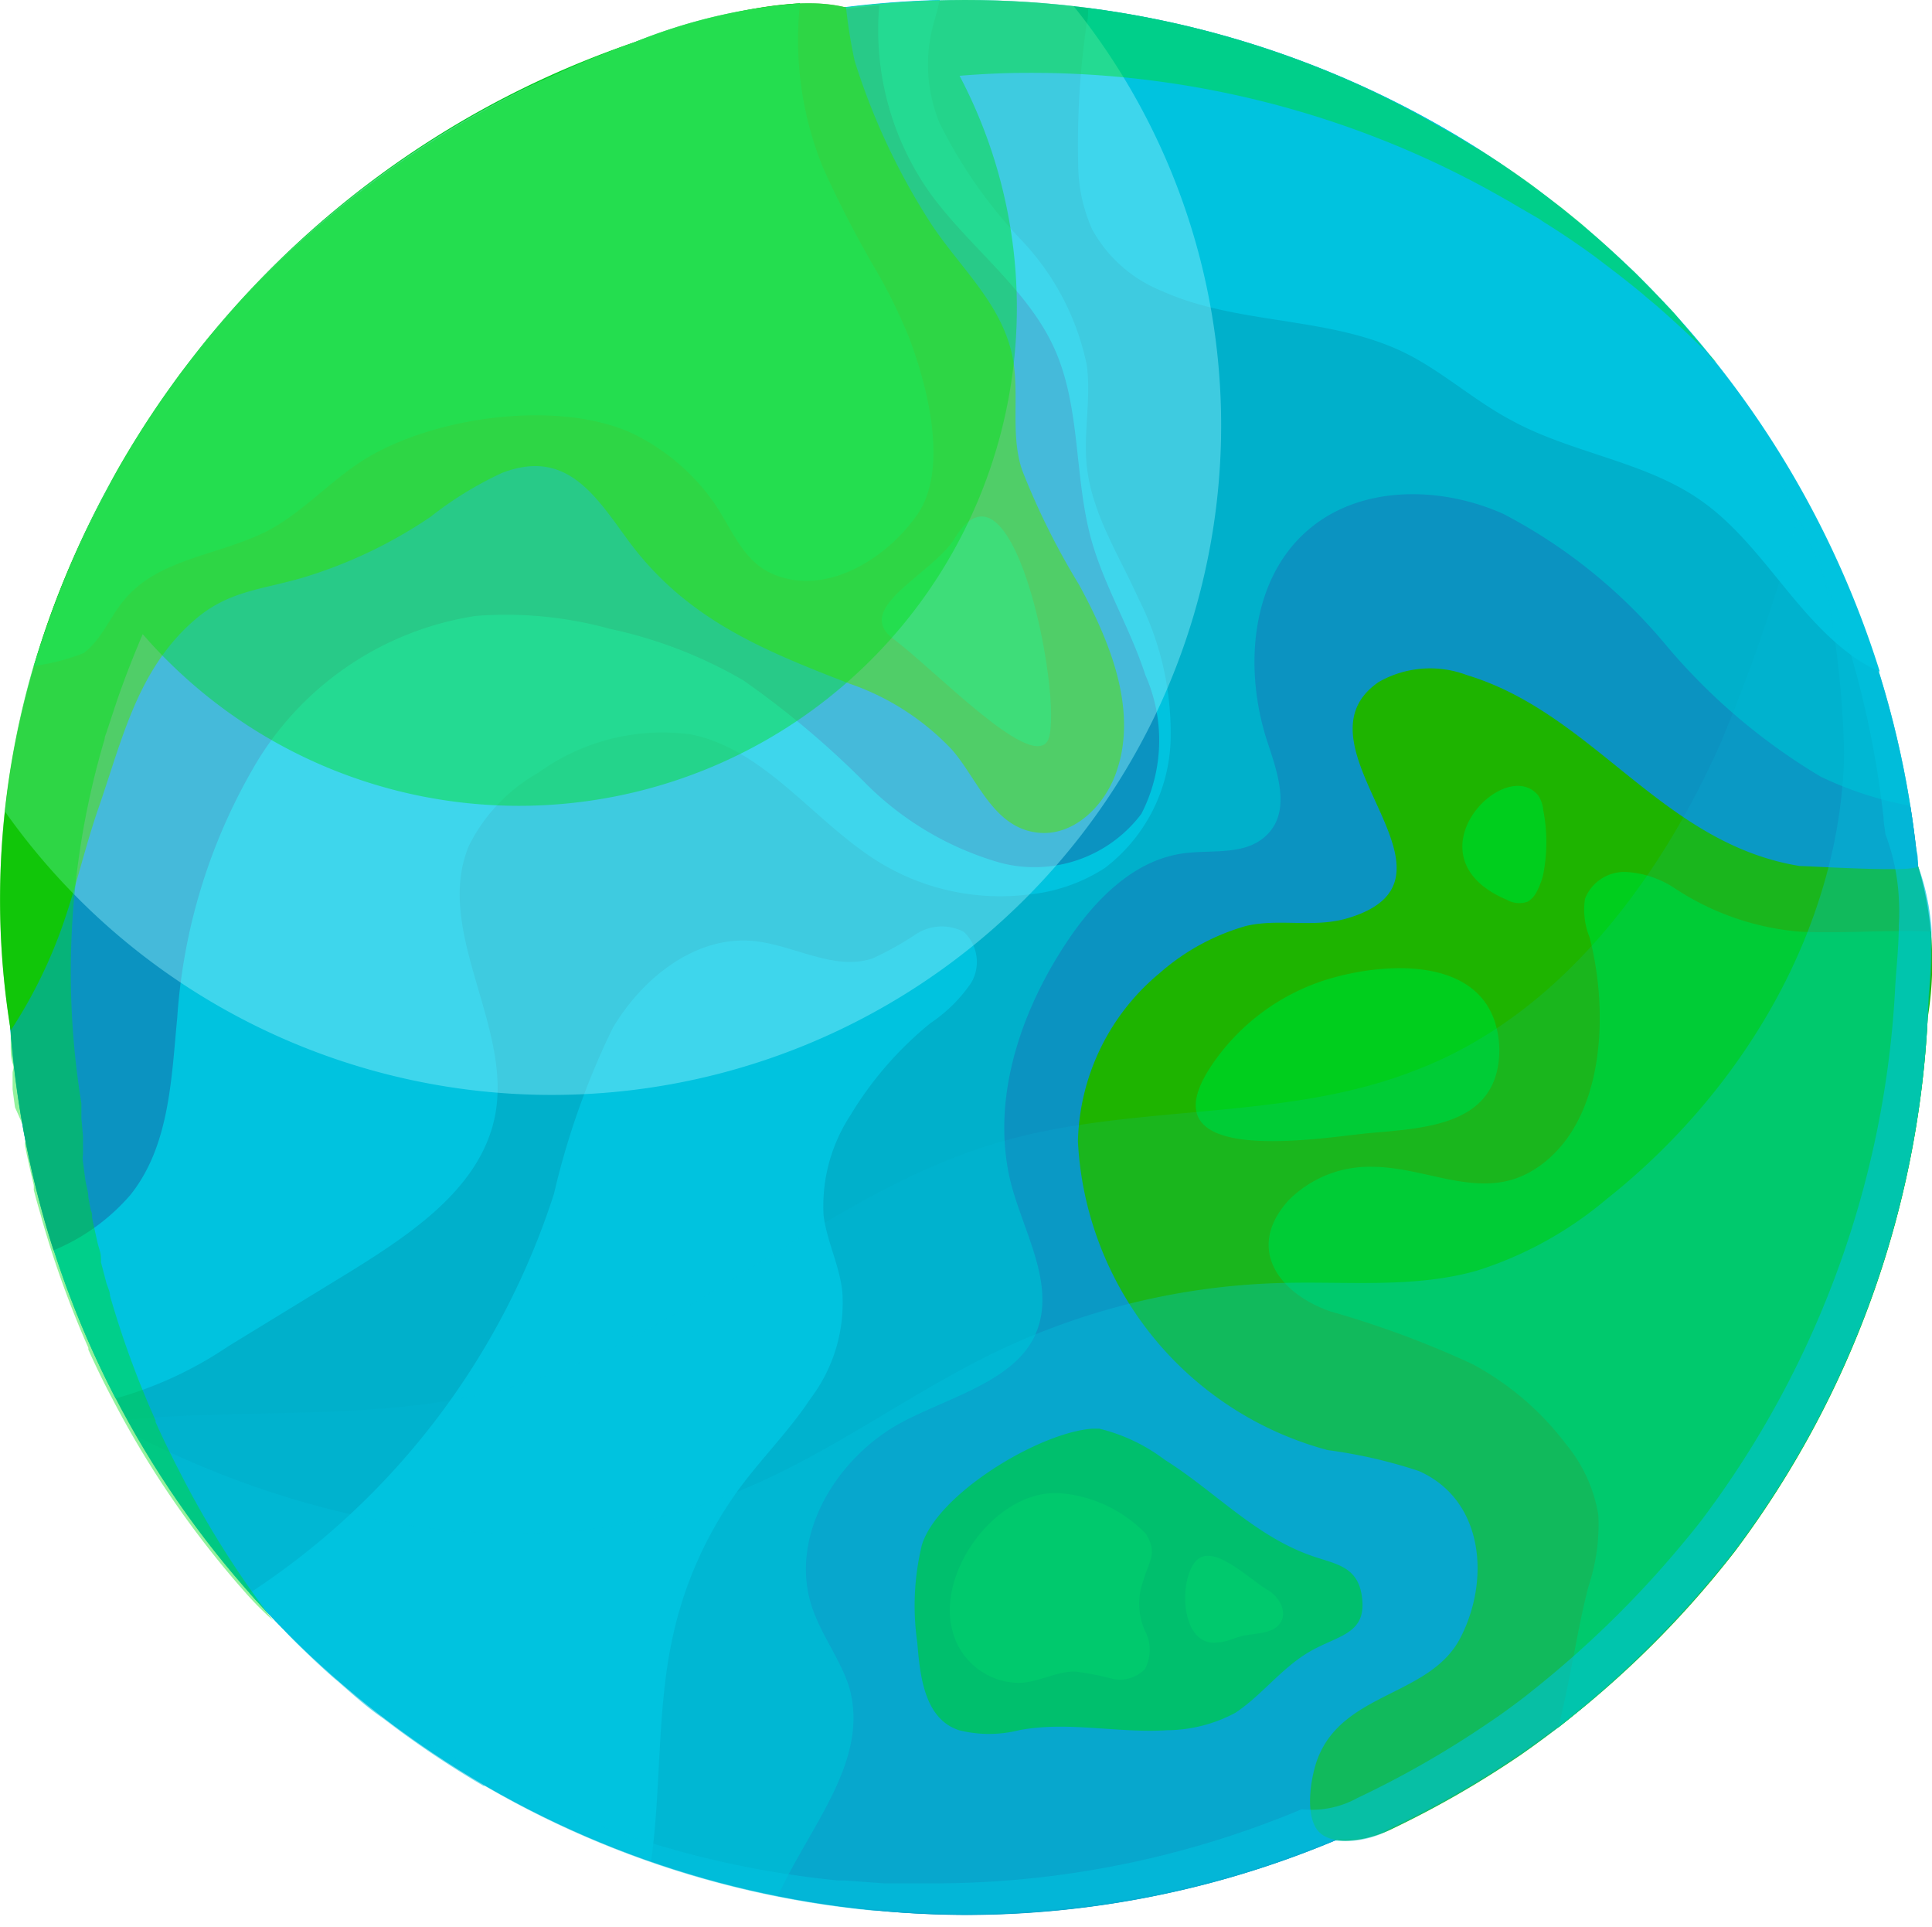 <svg xmlns="http://www.w3.org/2000/svg" xmlns:xlink="http://www.w3.org/1999/xlink" viewBox="0 0 72.16 71.97"><defs><style>.cls-1{mask:url(#mask);filter:url(#luminosity-noclip-5);}.cls-16,.cls-17,.cls-2,.cls-22,.cls-4,.cls-6,.cls-8{mix-blend-mode:multiply;}.cls-2{fill:url(#linear-gradient);}.cls-3{mask:url(#mask-2);filter:url(#luminosity-noclip-6);}.cls-4{fill:url(#radial-gradient);}.cls-5{mask:url(#mask-3);filter:url(#luminosity-noclip-7);}.cls-6{fill:url(#linear-gradient-2);}.cls-7{mask:url(#mask-4);filter:url(#luminosity-noclip-8);}.cls-8{fill:url(#linear-gradient-3);}.cls-9{isolation:isolate;}.cls-10{fill:#00b0cb;}.cls-11{fill:#0b93c1;}.cls-12,.cls-16,.cls-17,.cls-18{fill:#00c3df;}.cls-13{fill:#1eb400;}.cls-14{fill:#00be1b;}.cls-15{fill:#00ce1d;}.cls-16{opacity:0.13;}.cls-17{opacity:0.33;}.cls-18,.cls-20,.cls-26,.cls-28{mix-blend-mode:screen;}.cls-18{opacity:0.56;}.cls-19{fill:#98f1ff;opacity:0.41;}.cls-19,.cls-24{mix-blend-mode:overlay;}.cls-20{fill:#00df16;opacity:0.42;}.cls-21{mask:url(#mask-5);}.cls-22{opacity:0.63;fill:url(#linear-gradient-4);}.cls-23{mask:url(#mask-6);}.cls-24{opacity:0.37;fill:url(#radial-gradient-2);}.cls-25{mask:url(#mask-7);}.cls-26{opacity:0.49;fill:url(#linear-gradient-5);}.cls-27{mask:url(#mask-8);}.cls-28{opacity:0.25;fill:url(#linear-gradient-6);}.cls-29{filter:url(#luminosity-noclip-4);}.cls-30{filter:url(#luminosity-noclip-3);}.cls-31{filter:url(#luminosity-noclip-2);}.cls-32{filter:url(#luminosity-noclip);}</style><filter id="luminosity-noclip" x="0" y="-7935.11" width="72.16" height="32766" filterUnits="userSpaceOnUse" color-interpolation-filters="sRGB"><feFlood flood-color="#fff" result="bg"/><feBlend in="SourceGraphic" in2="bg"/></filter><mask id="mask" x="0" y="-7935.11" width="72.16" height="32766" maskUnits="userSpaceOnUse"><g class="cls-32"/></mask><linearGradient id="linear-gradient" x1="10.24" y1="9.94" x2="61.7" y2="61.41" gradientUnits="userSpaceOnUse"><stop offset="0"/><stop offset="1" stop-color="#fff"/></linearGradient><filter id="luminosity-noclip-2" x="14.51" y="-7935.11" width="28.81" height="32766" filterUnits="userSpaceOnUse" color-interpolation-filters="sRGB"><feFlood flood-color="#fff" result="bg"/><feBlend in="SourceGraphic" in2="bg"/></filter><mask id="mask-2" x="14.51" y="-7935.11" width="28.81" height="32766" maskUnits="userSpaceOnUse"><g class="cls-31"/></mask><radialGradient id="radial-gradient" cx="28.91" cy="16.44" r="14.4" gradientTransform="translate(20.09 -15.63) rotate(45)" gradientUnits="userSpaceOnUse"><stop offset="0" stop-color="#fff"/><stop offset="0.1" stop-color="#fafafa"/><stop offset="0.22" stop-color="#eaeaea"/><stop offset="0.36" stop-color="#d0d0d0"/><stop offset="0.51" stop-color="#adadad"/><stop offset="0.66" stop-color="#7f7f7f"/><stop offset="0.82" stop-color="#474747"/><stop offset="0.99" stop-color="#050505"/><stop offset="1"/></radialGradient><filter id="luminosity-noclip-3" x="0.74" y="-7935.11" width="70.54" height="32766" filterUnits="userSpaceOnUse" color-interpolation-filters="sRGB"><feFlood flood-color="#fff" result="bg"/><feBlend in="SourceGraphic" in2="bg"/></filter><mask id="mask-3" x="0.74" y="-7935.11" width="70.54" height="32766" maskUnits="userSpaceOnUse"><g class="cls-30"/></mask><linearGradient id="linear-gradient-2" x1="158.3" y1="-52.15" x2="185.37" y2="-10.47" gradientTransform="translate(-133.94 19.03) rotate(19.52)" gradientUnits="userSpaceOnUse"><stop offset="0.24"/><stop offset="0.38" stop-color="#030303"/><stop offset="0.48" stop-color="#0d0d0d"/><stop offset="0.56" stop-color="#1d1d1d"/><stop offset="0.65" stop-color="#343434"/><stop offset="0.73" stop-color="#515151"/><stop offset="0.8" stop-color="#767676"/><stop offset="0.87" stop-color="#a1a1a1"/><stop offset="0.94" stop-color="#d1d1d1"/><stop offset="1" stop-color="#fff"/></linearGradient><filter id="luminosity-noclip-4" x="10.41" y="-7935.11" width="60.95" height="32766" filterUnits="userSpaceOnUse" color-interpolation-filters="sRGB"><feFlood flood-color="#fff" result="bg"/><feBlend in="SourceGraphic" in2="bg"/></filter><mask id="mask-4" x="10.41" y="-7935.11" width="60.95" height="32766" maskUnits="userSpaceOnUse"><g class="cls-29"/></mask><linearGradient id="linear-gradient-3" x1="-143.93" y1="53.31" x2="-116.85" y2="94.99" gradientTransform="matrix(0.92, -0.38, 0.38, 0.92, 137, -75.62)" xlink:href="#linear-gradient-2"/><filter id="luminosity-noclip-5" x="0" y="0" width="72.16" height="71.51" filterUnits="userSpaceOnUse" color-interpolation-filters="sRGB"><feFlood flood-color="#fff" result="bg"/><feBlend in="SourceGraphic" in2="bg"/></filter><mask id="mask-5" x="0" y="0" width="72.16" height="71.51" maskUnits="userSpaceOnUse"><g class="cls-1"><path class="cls-2" d="M72.16,34.74a9.33,9.33,0,0,0-.52-2.4c0-.21,0-.42-.07-.63L71.48,31a35,35,0,0,0-1.3-5.9c-.15-.49-.31-1-.49-1.44a4.09,4.09,0,0,0-.18-.49c-.12-.34-.26-.68-.4-1-.06-.15-.13-.31-.19-.47-.2-.46-.4-.91-.62-1.36L68.15,20c-.18-.36-.36-.71-.55-1.06l-.27-.5-.51-.89-.28-.47c-.25-.4-.5-.8-.77-1.2-.11-.16-.22-.31-.32-.47l-.55-.77-.41-.54c-.18-.23-.36-.47-.55-.7l-.43-.54c-.27-.32-.55-.65-.84-1s-.35-.38-.52-.57l-.49-.51-.58-.59-.46-.43c-.39-.37-.79-.74-1.2-1.09l-.35-.31-.75-.61L58,7.51l-.81-.62c-.67-.48-1.32-.92-2-1.34L55,5.45c-.32-.2-.64-.4-1-.59l-.18-.1A34.4,34.4,0,0,0,50.6,3.1,35.65,35.65,0,0,0,36.05,0,36.29,36.29,0,0,0,31.6.28,6.27,6.27,0,0,0,29.88.13a20.46,20.46,0,0,0-6.19,1.45c-.59.21-1.16.44-1.74.67l-.72.31-.82.37A35.11,35.11,0,0,0,1.7,23.53c-.12.34-.23.69-.34,1,0,.11-.07.21-.1.31A30.85,30.85,0,0,0,.4,38.48c0,.19,0,.38,0,.57s0,.43.07.65,0,.24,0,.37,0,.2,0,.3,0,.2,0,.31l.09.67L.85,42c0,.16.05.32.08.48s0,.19,0,.28c.06.31.13.62.2.93s.09.38.13.56a1.16,1.16,0,0,1,0,.18c.07.27.14.53.22.8s.08.3.13.46a36.63,36.63,0,0,0,1.69,4.64l0,.07c.28.62.58,1.24.9,1.84a35.7,35.7,0,0,0,5,7.27,37.7,37.7,0,0,0,3.17,3.15l.11.09c.55.48,1.12,1,1.7,1.39a35.8,35.8,0,0,0,3.76,2.53l.05,0a35.51,35.51,0,0,0,14.43,4.65l.24,0c.5.05,1,.09,1.49.11s1.18.05,1.78.05a35.69,35.69,0,0,0,13.81-2.77,3.51,3.51,0,0,0,2.08-.42,36.59,36.59,0,0,0,4.86-2.79c.47-.32.93-.67,1.39-1l.25-.2a37.07,37.07,0,0,0,5.63-5.5c.25-.29.48-.59.71-.88A36.16,36.16,0,0,0,72,38c0-.74.11-1.48.12-2.23C72.16,35.39,72.17,35.06,72.16,34.74Z"/></g></mask><linearGradient id="linear-gradient-4" x1="10.24" y1="9.94" x2="61.7" y2="61.41" gradientUnits="userSpaceOnUse"><stop offset="0" stop-color="#fff"/><stop offset="1" stop-color="#1876e7"/></linearGradient><filter id="luminosity-noclip-6" x="14.51" y="2.04" width="28.81" height="28.81" filterUnits="userSpaceOnUse" color-interpolation-filters="sRGB"><feFlood flood-color="#fff" result="bg"/><feBlend in="SourceGraphic" in2="bg"/></filter><mask id="mask-6" x="14.51" y="2.04" width="28.81" height="28.81" maskUnits="userSpaceOnUse"><g class="cls-3"><circle class="cls-4" cx="28.91" cy="16.44" r="14.4" transform="translate(-3.16 25.26) rotate(-45)"/></g></mask><radialGradient id="radial-gradient-2" cx="28.91" cy="16.44" r="14.4" gradientTransform="translate(20.09 -15.63) rotate(45)" gradientUnits="userSpaceOnUse"><stop offset="0" stop-color="#ececec"/><stop offset="0.47" stop-color="#f1f1f1"/><stop offset="1" stop-color="#fff"/></radialGradient><filter id="luminosity-noclip-7" x="0.74" y="22.23" width="70.54" height="49.68" filterUnits="userSpaceOnUse" color-interpolation-filters="sRGB"><feFlood flood-color="#fff" result="bg"/><feBlend in="SourceGraphic" in2="bg"/></filter><mask id="mask-7" x="0.74" y="22.23" width="70.54" height="49.68" maskUnits="userSpaceOnUse"><g class="cls-5"><path class="cls-6" d="M68.19,22.23A35.27,35.27,0,0,1,.74,37.45,35.27,35.27,0,1,0,68.19,22.23Z"/></g></mask><linearGradient id="linear-gradient-5" x1="158.3" y1="-52.15" x2="185.37" y2="-10.47" gradientTransform="translate(-133.94 19.03) rotate(19.52)" gradientUnits="userSpaceOnUse"><stop offset="0.24" stop-color="#fff"/><stop offset="0.92" stop-color="#fff"/><stop offset="1" stop-color="#fff"/></linearGradient><filter id="luminosity-noclip-8" x="10.41" y="4.46" width="60.95" height="67.51" filterUnits="userSpaceOnUse" color-interpolation-filters="sRGB"><feFlood flood-color="#fff" result="bg"/><feBlend in="SourceGraphic" in2="bg"/></filter><mask id="mask-8" x="10.41" y="4.46" width="60.95" height="67.51" maskUnits="userSpaceOnUse"><g class="cls-7"><path class="cls-8" d="M50.37,4.46a35.27,35.27,0,0,1-40,56.43,35.27,35.27,0,1,0,40-56.43Z"/></g></mask><linearGradient id="linear-gradient-6" x1="-143.93" y1="53.31" x2="-116.85" y2="94.99" gradientTransform="matrix(0.92, -0.38, 0.38, 0.92, 137, -75.62)" xlink:href="#linear-gradient-5"/></defs><g class="cls-9"><g id="Layer_2" data-name="Layer 2"><g id="Layer_1-2" data-name="Layer 1"><circle class="cls-10" cx="36.05" cy="35.75" r="35.75"/><path class="cls-11" d="M36.05,71.51A35.76,35.76,0,0,0,71.8,35.75a36.33,36.33,0,0,0-.45-5.66A13.19,13.19,0,0,1,68,29a22.73,22.73,0,0,1-5.85-5,19.84,19.84,0,0,0-6-4.81c-2.35-1.05-5.33-1.08-7.28.59-2.16,1.84-2.42,5.17-1.55,7.87.38,1.15.88,2.54.08,3.44s-2.1.62-3.23.78c-1.89.27-3.35,1.81-4.4,3.42-1.72,2.63-2.78,5.9-2,8.94.49,1.84,1.65,3.74.94,5.51s-3.1,2.38-4.91,3.31c-2.52,1.29-4.38,4.3-3.46,7,.36,1.05,1.1,2,1.39,3,.74,2.71-1.48,5.13-2.67,7.74A35.74,35.74,0,0,0,36.05,71.51Z"/><path class="cls-12" d="M40.59,17.4c-.13-1.25.17-2.52,0-3.77A9.57,9.57,0,0,0,38.18,9,17.94,17.94,0,0,1,35.1,4.61a5.72,5.72,0,0,1-.34-3.27C34.84.92,35,.47,35.1,0A35.73,35.73,0,0,0,4.32,52.22a14.36,14.36,0,0,0,4.21-1.95l4.61-2.82C15.47,46,18,44.29,18.5,41.61c.61-3.34-2.28-6.83-1-10a6.38,6.38,0,0,1,2.6-2.75,7.9,7.9,0,0,1,5.74-1.43c2.83.6,4.63,3.36,7.12,4.84a8.67,8.67,0,0,0,5.39,1.14,6.38,6.38,0,0,0,2.92-1,6.24,6.24,0,0,0,2.45-4.71,11.06,11.06,0,0,0-1.18-5.31C41.81,20.76,40.78,19.19,40.59,17.4Z"/><path class="cls-13" d="M71.64,32.34c0,.26-4,0-4.41,0-5.16-.83-7.68-5.69-12.44-7.13a3.88,3.88,0,0,0-3.3.26c-3.46,2.39,3.86,7.3-1.13,8.81-1.28.39-2.58,0-3.83.3a8.33,8.33,0,0,0-3.22,1.76,8.41,8.41,0,0,0-3.05,6.28,12.6,12.6,0,0,0,9.33,11.53,18.45,18.45,0,0,1,3.4.78C55.42,56,55.67,59,54.54,61.17s-4.33,2-5.31,4.46c-.26.65-.52,2.13,0,2.74s1.87.35,2.71-.05a36.59,36.59,0,0,0,4.86-2.79,36.65,36.65,0,0,0,8-7.6A36.16,36.16,0,0,0,72,38,12.58,12.58,0,0,0,71.64,32.34Z"/><path class="cls-11" d="M40.76,20.15c-.65-2.35-.38-4.94-1.39-7.16S36.18,9.21,34.73,7.2a10.54,10.54,0,0,1-1.89-7A35.73,35.73,0,0,0,2,46.69a7.65,7.65,0,0,0,2.87-2.07C6.33,42.8,6.4,40.29,6.62,38a21.48,21.48,0,0,1,3-9.59A11.62,11.62,0,0,1,17.77,23a14.6,14.6,0,0,1,5,.48,16.92,16.92,0,0,1,5,1.93,33.49,33.49,0,0,1,4.53,3.81,11.57,11.57,0,0,0,5.07,3,5,5,0,0,0,5.26-1.83,6,6,0,0,0,.15-5.18C42.2,23.43,41.24,21.88,40.76,20.15Z"/><path class="cls-13" d="M41.88,28.16c.42-2.14-.52-4.38-1.58-6.33a27.2,27.2,0,0,1-2.13-4.29c-.49-1.49,0-3.1-.45-4.61-.52-1.81-2-3.1-3-4.66a24.94,24.94,0,0,1-2.8-6A18.72,18.72,0,0,1,31.6.28c-2.1-.54-5.42.42-7.91,1.3C8.14,7.1-2.19,22.69.4,38.48a18.08,18.08,0,0,0,1.87-3.73c.55-1.51.89-3.09,1.42-4.61.88-2.54,1.45-5.16,3.59-7,1.24-1.07,2.44-1.11,4-1.56a17.49,17.49,0,0,0,4.8-2.28,13.4,13.4,0,0,1,2.67-1.64c2.39-.92,3.47.82,4.69,2.49,2.16,2.95,5,4.11,8.32,5.39A9.49,9.49,0,0,1,35.56,28c.95,1.09,1.54,2.9,3.18,3.09,1.39.17,2.6-1.07,3-2.4A4.94,4.94,0,0,0,41.88,28.16Z"/><path class="cls-14" d="M41.06,53.35h-.27c-2,.15-5.78,2.44-6.36,4.35a9.63,9.63,0,0,0-.17,3.63c.1,1.18.24,2.85,1.56,3.28a4.6,4.6,0,0,0,2.24,0c1.83-.35,3.7.12,5.54,0a5.48,5.48,0,0,0,2.54-.65c1-.66,1.74-1.7,2.82-2.31s2.12-.64,1.9-2.08c-.18-1.15-1.08-1.17-2-1.52-2.05-.76-3.54-2.4-5.36-3.54A6.62,6.62,0,0,0,41.06,53.35Z"/><path class="cls-15" d="M35.56,60.84a2.58,2.58,0,0,0,2.48,2c.73,0,1.4-.44,2.13-.42a10.55,10.55,0,0,1,1.34.26,1.31,1.31,0,0,0,1.25-.35,1.52,1.52,0,0,0,0-1.44A2.49,2.49,0,0,1,42.71,59c.19-.67.54-1,.09-1.72a5,5,0,0,0-3.1-1.51C37.31,55.51,35,58.62,35.56,60.84Z"/><path class="cls-15" d="M45.48,61.33c.34,0,.67-.2,1-.26.5-.09,1.11-.07,1.36-.5s-.11-1-.52-1.21c-.75-.46-2.1-1.83-2.71-1S44.15,61.52,45.48,61.33Z"/><path class="cls-15" d="M45.17,39.91c-2.4,3.77,4.37,2.54,6,2.4C53.32,42.12,56,42,56,39.18c-.1-3.45-4-3.35-6.45-2.6A8.08,8.08,0,0,0,45.17,39.91Z"/><path class="cls-15" d="M56.28,33.6a.94.94,0,0,0,.78.07.9.9,0,0,0,.34-.38,2.62,2.62,0,0,0,.24-.64,6.26,6.26,0,0,0,0-2.4,1.17,1.17,0,0,0-.19-.55C56.18,28.17,52.5,32,56.28,33.6Z"/><path class="cls-15" d="M58.19,64.52a40.67,40.67,0,0,0,6.59-6.59A36.16,36.16,0,0,0,72,38c.06-1,.16-2.18.13-3.21-1.51-.08-3.41.08-4.92,0a10,10,0,0,1-4.72-1.66,3.63,3.63,0,0,0-1.79-.57,1.58,1.58,0,0,0-1.5,1A2.73,2.73,0,0,0,59.37,35c.7,2.67.63,6.81-1.91,8.57-2,1.4-4.05,0-6.23,0a4.25,4.25,0,0,0-3.11,1.26c-1.63,1.82-.31,3.49,1.57,4.14A36.32,36.32,0,0,1,55,50.94a10.76,10.76,0,0,1,3.5,3,5.52,5.52,0,0,1,1.2,2.65,7.3,7.3,0,0,1-.37,2.65C58.92,60.78,58.61,63,58.19,64.52Z"/><path class="cls-15" d="M32.73,10.11a40.62,40.62,0,0,1-2-3.87A12.67,12.67,0,0,1,29.88.12a20.78,20.78,0,0,0-6.19,1.46A35.29,35.29,0,0,0,1.26,24.87a8.06,8.06,0,0,0,1.86-.48c.7-.52,1-1.41,1.59-2.07C6,20.84,8.22,20.73,10,19.82c1.32-.7,2.33-1.86,3.59-2.65,2.58-1.61,7.21-2.26,10-1a7.93,7.93,0,0,1,2.93,2.4c.73.94,1.13,2.32,2.29,2.84,2,.91,4.31-.54,5.46-2.21s.4-4.72-.32-6.6A19.58,19.58,0,0,0,32.73,10.11Z"/><path class="cls-15" d="M35.66,20.1c-.81,1.33-3.84,2.6-2.29,3.76s5,4.79,5.73,3.85S37.94,16.34,35.66,20.1Z"/><path class="cls-12" d="M40.64.3c0,.22,0,.43-.06.63a31.48,31.48,0,0,0-.31,5.22,6.07,6.07,0,0,0,.52,2.41,5.14,5.14,0,0,0,2.57,2.29c2.85,1.3,6.26.94,9.08,2.31,1.41.69,2.59,1.78,4,2.53,2.26,1.24,5,1.53,7.09,3,2.28,1.6,3.54,4.38,5.85,5.94a5.11,5.11,0,0,0,.83.45A35.77,35.77,0,0,0,40.64.3Z"/><path class="cls-12" d="M36,34.8a1.76,1.76,0,0,0-1.78.08,11.86,11.86,0,0,1-1.63.91c-1.44.48-2.93-.5-4.44-.65C26,34.93,24,36.5,22.88,38.4a29.28,29.28,0,0,0-2.19,6.18A28.08,28.08,0,0,1,9.32,59.49a35.73,35.73,0,0,0,15,10c.38-2.72.21-5.63.8-8.34a14.64,14.64,0,0,1,2.52-5.6c.84-1.13,1.85-2.14,2.63-3.32a5.92,5.92,0,0,0,1.19-4c-.11-1-.58-1.88-.7-2.85a6.19,6.19,0,0,1,1-3.73,13.22,13.22,0,0,1,3-3.45,5.6,5.6,0,0,0,1.52-1.51A1.54,1.54,0,0,0,36,34.8Z"/><path class="cls-16" d="M72,38c0-.74.11-1.48.12-2.23,0-.33,0-.66,0-1a9.33,9.33,0,0,0-.52-2.4c0-.21,0-.42-.07-.63L71.48,31a35,35,0,0,0-1.3-5.9c-.15-.49-.31-1-.49-1.44a4.09,4.09,0,0,0-.18-.49c-.12-.34-.26-.68-.4-1-.06-.15-.13-.31-.19-.47-.2-.46-.4-.91-.62-1.36L68.15,20c-.18-.36-.36-.71-.55-1.06-.07-.15-.15-.29-.23-.43a66.87,66.87,0,0,1-3.12,9.27C61.92,33,58.14,38,52.78,40c-4.88,1.89-10.42,1.19-15.45,2.65-6.52,1.9-11.62,7.24-18.15,9.12-4.64,1.33-9.59.8-14.4,1.24a35.51,35.51,0,0,0,4.54,6.45,37.7,37.7,0,0,0,3.17,3.15l.11.09c.55.48,1.12,1,1.7,1.39a35.8,35.8,0,0,0,3.76,2.53l.05,0a35.51,35.51,0,0,0,14.43,4.65l.24,0c.5.05,1,.09,1.49.11s1.18.05,1.78.05a35.69,35.69,0,0,0,13.81-2.77,3.51,3.51,0,0,0,2.08-.42,36.59,36.59,0,0,0,4.86-2.79c.47-.32.93-.67,1.39-1l.25-.2a37.07,37.07,0,0,0,5.63-5.5c.25-.29.48-.59.71-.88A36.16,36.16,0,0,0,72,38Z"/><path class="cls-17" d="M72.15,35.72c0-.33,0-.66,0-1a9.33,9.33,0,0,0-.52-2.4c0-.21,0-.42-.07-.63L71.48,31a35,35,0,0,0-1.3-5.9c-.15-.49-.31-1-.49-1.44a4.09,4.09,0,0,0-.18-.49c-.12-.34-.26-.68-.4-1-.06-.15-.13-.31-.19-.47-.2-.46-.4-.91-.62-1.36L68.15,20c-.18-.36-.36-.71-.55-1.06l-.24-.44a36.67,36.67,0,0,1,1.52,9.67c-.15,6.49-3.8,12.59-8.89,16.62a14.06,14.06,0,0,1-4.8,2.65c-2.36.68-4.88.4-7.34.47a26.19,26.19,0,0,0-10.5,2.5C34,52,31,54.31,27.53,55.71c-7.18,2.9-15.45,1.45-22.42-2.07a35.72,35.72,0,0,0,4.21,5.85,37.7,37.7,0,0,0,3.17,3.15l.11.09c.55.48,1.12,1,1.7,1.39a35.8,35.8,0,0,0,3.76,2.53l.05,0a35.51,35.51,0,0,0,14.43,4.65l.24,0c.5.05,1,.09,1.49.11s1.18.05,1.78.05a35.69,35.69,0,0,0,13.81-2.77,3.51,3.51,0,0,0,2.08-.42,36.59,36.59,0,0,0,4.86-2.79c.47-.32.93-.67,1.39-1l.25-.2a37.07,37.07,0,0,0,5.63-5.5c.25-.29.48-.59.71-.88A36.16,36.16,0,0,0,72,38C72.07,37.21,72.14,36.47,72.15,35.72Z"/><path class="cls-18" d="M72.13,34.74a8.15,8.15,0,0,0-.49-2.4c0-.21,0-.42-.07-.63L71.48,31a35,35,0,0,0-1.3-5.9c-.15-.49-.31-1-.49-1.44a4.09,4.09,0,0,0-.18-.49c-.12-.34-.26-.68-.4-1-.06-.15-.13-.31-.19-.47-.2-.46-.4-.91-.62-1.36L68.15,20c-.18-.36-.36-.71-.55-1.06l-.27-.5-.51-.89-.28-.47c-.25-.4-.5-.8-.77-1.2-.11-.16-.22-.31-.32-.47l-.55-.77-.41-.54c-.18-.23-.36-.47-.55-.7l-.43-.54c-.27-.32-.55-.65-.84-1s-.35-.38-.52-.57l-.49-.51-.58-.59-.46-.43-.34-.31.16.16.49.51.52.57c.29.32.57.64.84,1l.44.54c.18.23.37.46.55.7l.4.54c.19.25.37.51.55.77l.32.46c.27.4.53.8.77,1.21.1.15.19.31.28.46l.51.89.28.5.54,1.06.15.31c.22.45.42.91.62,1.37.07.15.13.31.19.47.14.33.28.67.41,1l.18.48c.17.48.33,1,.49,1.45a35.78,35.78,0,0,1,1.29,5.9l.09.71c0,.22.05.43.07.64a7.8,7.8,0,0,1,.5,2.39,8,8,0,0,1,0,1c0,.75-.08,1.49-.13,2.23a36.12,36.12,0,0,1-7.24,20c-.23.3-.47.59-.72.89a38,38,0,0,1-5.63,5.5l-.25.2c-.46.35-.92.69-1.39,1a35.9,35.9,0,0,1-4.86,2.78,3.51,3.51,0,0,1-2.08.42,35.65,35.65,0,0,1-13.81,2.77c-.6,0-1.19,0-1.78,0l-1.48-.11-.25,0a35.57,35.57,0,0,1-14.43-4.66l-.05,0A36.78,36.78,0,0,1,13.08,63c-.58-.45-1.14-.91-1.69-1.39l-.11-.1c-.23-.2-.45-.42-.68-.63.61.62,1.24,1.23,1.89,1.8l.11.09c.55.48,1.12,1,1.7,1.39a35.8,35.8,0,0,0,3.76,2.53l.05,0a35.51,35.51,0,0,0,14.43,4.65l.24,0c.5.05,1,.09,1.49.11s1.18.05,1.78.05a35.69,35.69,0,0,0,13.81-2.77,3.51,3.51,0,0,0,2.08-.42,36.59,36.59,0,0,0,4.86-2.79c.47-.32.93-.67,1.39-1l.25-.2a37.07,37.07,0,0,0,5.63-5.5c.25-.29.48-.59.71-.88A36.16,36.16,0,0,0,72,38c0-.74.11-1.48.12-2.23,0-.33,0-.66,0-1Z"/><path class="cls-19" d="M31.6.28A6.27,6.27,0,0,0,29.88.13a20.46,20.46,0,0,0-6.19,1.45c-.59.21-1.16.44-1.74.67l-.72.31-.82.37A35.11,35.11,0,0,0,1.7,23.53c-.12.34-.23.69-.34,1,0,.11-.07.21-.1.31A32.51,32.51,0,0,0,.19,30.31,25,25,0,1,0,40.1.23a35.63,35.63,0,0,0-8.5.05Z"/><path class="cls-20" d="M63.94,13.4l-.43-.54c-.27-.32-.55-.65-.84-1s-.35-.38-.52-.57l-.49-.51-.58-.59-.46-.43c-.39-.37-.79-.74-1.2-1.09l-.35-.31-.75-.61L58,7.51l-.81-.62c-.67-.48-1.32-.92-2-1.34L55,5.45c-.32-.2-.64-.4-1-.59l-.18-.1A34.4,34.4,0,0,0,50.6,3.1,35.65,35.65,0,0,0,36.05,0,36.29,36.29,0,0,0,31.6.28,6.27,6.27,0,0,0,29.88.13a20.46,20.46,0,0,0-6.19,1.45c-.59.21-1.16.44-1.74.67l-.72.31-.82.37c-.52.25-1,.5-1.54.77l-.5.27-1,.56-.56.34-.9.56-.57.38c-.29.19-.57.38-.84.58l-.56.41-.83.63-.51.41-.86.73-.42.37c-.4.36-.79.72-1.17,1.1l-.05.05c-.4.39-.78.79-1.16,1.2l-.37.42-.73.84-.41.52-.63.8c-.14.18-.27.37-.4.55s-.39.54-.58.82l-.38.57-.54.86-.34.57c-.18.31-.36.63-.53,1-.09.17-.19.34-.28.52-.23.45-.46.9-.67,1.36A33.17,33.17,0,0,0,1.7,23.53c-.12.34-.23.69-.34,1,0,.11-.07.21-.1.31A30.85,30.85,0,0,0,.4,38.48c0,.19,0,.38,0,.57s0,.43.07.65,0,.24,0,.37,0,.2,0,.3,0,.2,0,.31l.09.67L.85,42c0,.16.05.32.08.48s0,.19,0,.28c.06.31.13.62.2.93s.09.38.13.56a1.16,1.16,0,0,1,0,.18c.07.27.14.53.22.8s.08.3.13.46a36.63,36.63,0,0,0,1.69,4.64l0,.07c.28.62.58,1.24.9,1.84a35.7,35.7,0,0,0,5,7.27c.31.35.64.68,1,1A36,36,0,0,1,6.7,54.94c-.31-.6-.61-1.21-.89-1.84l0-.06a35.33,35.33,0,0,1-1.7-4.65c0-.15-.08-.31-.13-.46l-.21-.8a.85.85,0,0,0,0-.17c0-.19-.09-.38-.13-.57s-.14-.61-.2-.92c0-.1,0-.19-.05-.28l-.09-.48c0-.22-.08-.43-.11-.64s-.06-.45-.09-.67,0-.21,0-.31,0-.2,0-.3,0-.24,0-.37l-.06-.65c0-.19,0-.38,0-.57a30.57,30.57,0,0,1,.87-13.61c0-.1.06-.2.09-.31l.33-1c.3-.89.64-1.75,1-2.6A18.6,18.6,0,0,0,35.84,2.83c.86-.07,1.72-.11,2.59-.11A35.64,35.64,0,0,1,53,5.8a35,35,0,0,1,3.29,1.68,1.18,1.18,0,0,1,.19.11l1,.58.16.11c.66.41,1.31.85,1.94,1.31l.84.64.37.29c.25.2.5.4.74.61l.36.3c.41.36.81.72,1.2,1.09l.45.43.59.59,0,0Z"/><g class="cls-21"><path class="cls-22" d="M72.16,34.74a9.33,9.33,0,0,0-.52-2.4c0-.21,0-.42-.07-.63L71.48,31a35,35,0,0,0-1.3-5.9c-.15-.49-.31-1-.49-1.44a4.09,4.09,0,0,0-.18-.49c-.12-.34-.26-.68-.4-1-.06-.15-.13-.31-.19-.47-.2-.46-.4-.91-.62-1.36L68.15,20c-.18-.36-.36-.71-.55-1.06l-.27-.5-.51-.89-.28-.47c-.25-.4-.5-.8-.77-1.2-.11-.16-.22-.31-.32-.47l-.55-.77-.41-.54c-.18-.23-.36-.47-.55-.7l-.43-.54c-.27-.32-.55-.65-.84-1s-.35-.38-.52-.57l-.49-.51-.58-.59-.46-.43c-.39-.37-.79-.74-1.2-1.09l-.35-.31-.75-.61L58,7.51l-.81-.62c-.67-.48-1.32-.92-2-1.34L55,5.45c-.32-.2-.64-.4-1-.59l-.18-.1A34.4,34.4,0,0,0,50.6,3.1,35.65,35.65,0,0,0,36.05,0,36.29,36.29,0,0,0,31.6.28,6.27,6.27,0,0,0,29.88.13a20.46,20.46,0,0,0-6.19,1.45c-.59.21-1.16.44-1.74.67l-.72.31-.82.37A35.11,35.11,0,0,0,1.7,23.53c-.12.34-.23.69-.34,1,0,.11-.07.21-.1.31A30.85,30.85,0,0,0,.4,38.48c0,.19,0,.38,0,.57s0,.43.07.65,0,.24,0,.37,0,.2,0,.3,0,.2,0,.31l.09.67L.85,42c0,.16.05.32.08.48s0,.19,0,.28c.06.31.13.62.2.93s.09.38.13.56a1.16,1.16,0,0,1,0,.18c.07.27.14.53.22.8s.08.3.13.46a36.63,36.63,0,0,0,1.69,4.64l0,.07c.28.62.58,1.24.9,1.84a35.7,35.7,0,0,0,5,7.27,37.7,37.7,0,0,0,3.17,3.15l.11.09c.55.48,1.12,1,1.7,1.39a35.8,35.8,0,0,0,3.76,2.53l.05,0a35.51,35.51,0,0,0,14.43,4.65l.24,0c.5.05,1,.09,1.49.11s1.18.05,1.78.05a35.69,35.69,0,0,0,13.81-2.77,3.51,3.51,0,0,0,2.08-.42,36.59,36.59,0,0,0,4.86-2.79c.47-.32.93-.67,1.39-1l.25-.2a37.07,37.07,0,0,0,5.63-5.5c.25-.29.48-.59.71-.88A36.16,36.16,0,0,0,72,38c0-.74.11-1.48.12-2.23C72.16,35.39,72.17,35.06,72.16,34.74Z"/></g><g class="cls-23"><circle class="cls-24" cx="28.91" cy="16.44" r="14.4" transform="translate(-3.16 25.26) rotate(-45)"/></g><g class="cls-25"><path class="cls-26" d="M68.19,22.23A35.27,35.27,0,0,1,.74,37.45,35.27,35.27,0,1,0,68.19,22.23Z"/></g><g class="cls-27"><path class="cls-28" d="M50.37,4.46a35.27,35.27,0,0,1-40,56.43,35.27,35.27,0,1,0,40-56.43Z"/></g></g></g></g></svg>